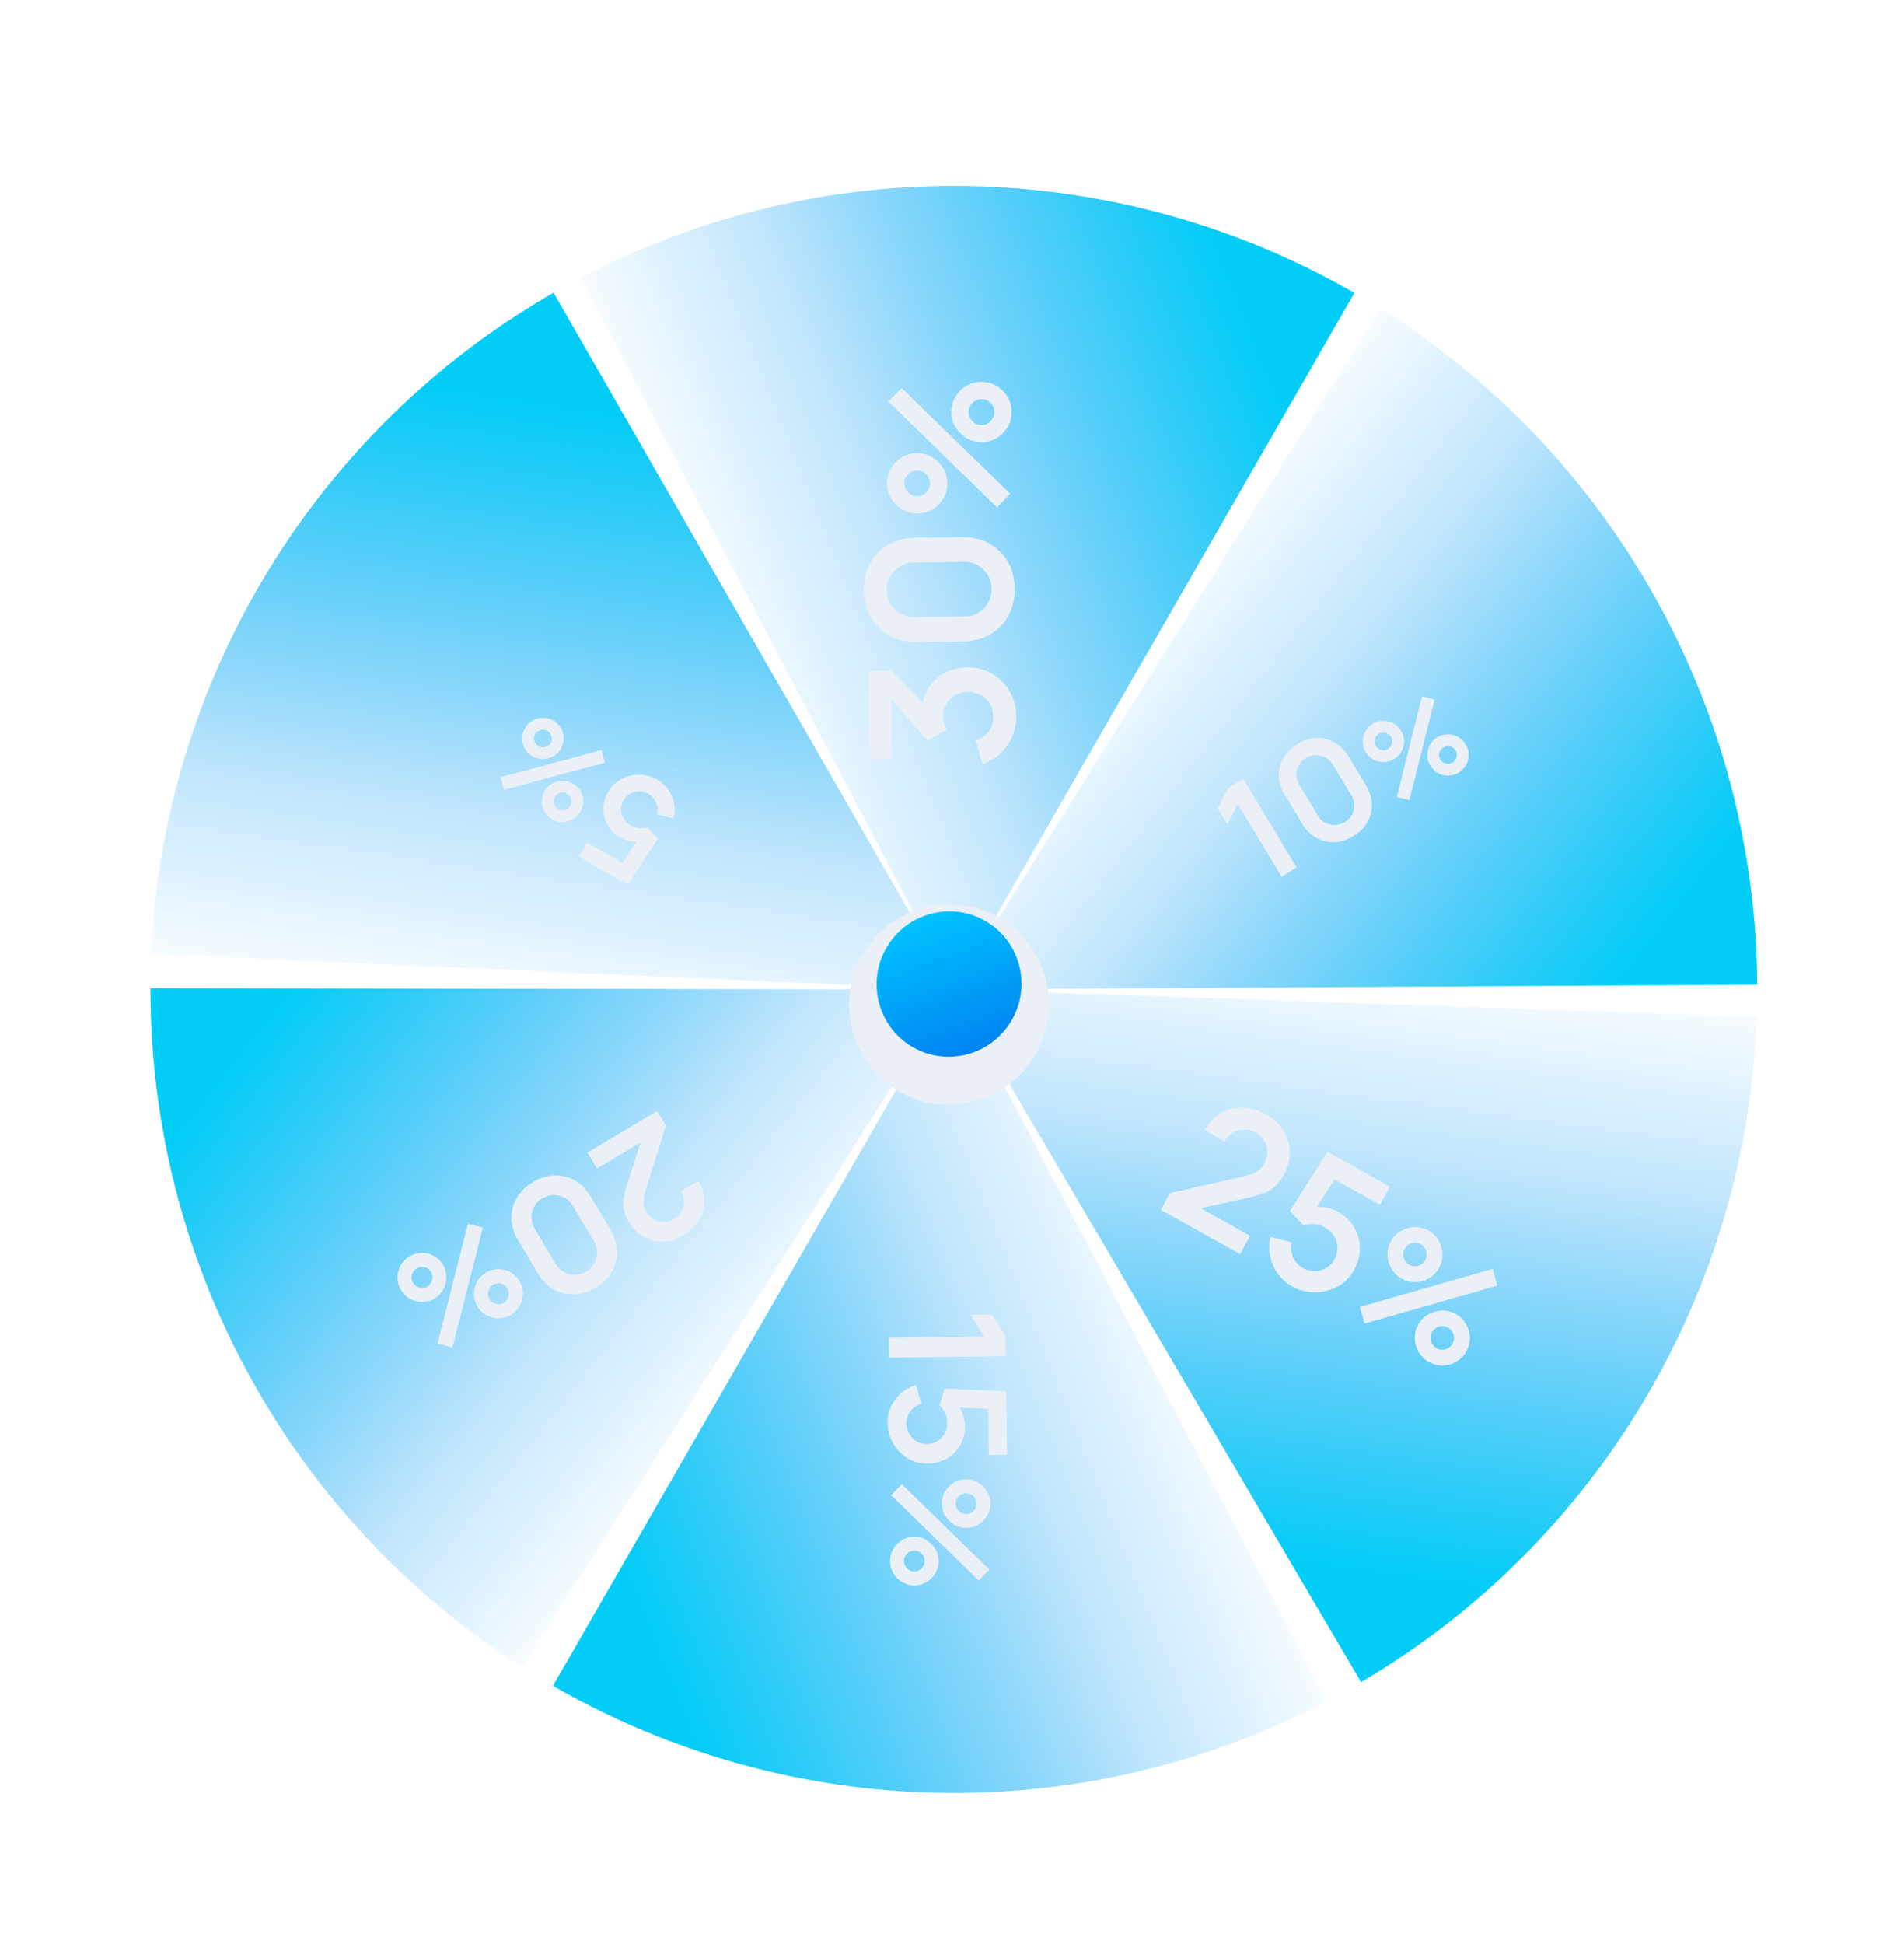 <svg width="240" height="245" viewBox="0 0 240 245" fill="none" xmlns="http://www.w3.org/2000/svg">
<g clip-path="url(#clip0_17_7989)">
<path d="M221.436 128.125C220.859 145.173 215.984 161.799 207.266 176.459C198.547 191.12 186.266 203.341 171.564 211.988L120.23 124.696L221.436 128.125Z" fill="url(#paint0_linear_17_7989)"/>
<path d="M173.983 38.866C188.439 47.92 200.374 60.479 208.68 75.378C216.986 90.276 221.394 107.031 221.495 124.089L120.233 124.691L173.983 38.866Z" fill="url(#paint1_linear_17_7989)"/>
<path d="M73.174 35.024C88.278 27.098 105.139 23.115 122.192 23.446C139.246 23.777 155.94 28.41 170.725 36.916L120.23 124.696L73.174 35.024Z" fill="url(#paint2_linear_17_7989)"/>
<path d="M19.065 120.249C19.814 103.208 24.855 86.632 33.721 72.059C42.586 57.487 54.989 45.39 69.778 36.891L120.231 124.695L19.065 120.249Z" fill="url(#paint3_linear_17_7989)"/>
<path d="M65.837 210.112C51.45 200.95 39.61 188.301 31.416 173.341C23.223 158.38 18.94 141.593 18.967 124.535L120.231 124.694L65.837 210.112Z" fill="url(#paint4_linear_17_7989)"/>
<path d="M167.25 214.387C152.143 222.307 135.28 226.282 118.227 225.945C101.173 225.607 84.481 220.967 69.7 212.455L120.232 124.696L167.25 214.387Z" fill="url(#paint5_linear_17_7989)"/>
<g filter="url(#filter0_d_17_7989)">
<path d="M125.603 112.863C131.725 116.144 134.013 123.796 130.712 129.954C127.412 136.113 119.774 138.445 113.652 135.163C107.529 131.882 105.242 124.23 108.542 118.072C111.842 111.913 119.48 109.581 125.603 112.863Z" fill="#EAF0F6"/>
</g>
<path d="M123.96 115.928C128.411 118.314 130.054 123.863 127.665 128.321C125.276 132.78 119.726 134.474 115.294 132.098C110.862 129.723 109.2 124.163 111.589 119.705C113.978 115.247 119.528 113.552 123.96 115.928Z" fill="url(#paint6_linear_17_7989)"/>
<g filter="url(#filter1_d_17_7989)">
<path d="M128.092 85.821C128.105 86.733 127.94 87.597 127.597 88.413C127.254 89.229 126.761 89.941 126.12 90.55C125.478 91.15 124.715 91.587 123.832 91.862L122.991 88.921C123.715 88.699 124.271 88.307 124.66 87.744C125.04 87.173 125.221 86.549 125.203 85.874C125.194 85.274 125.047 84.74 124.762 84.271C124.476 83.802 124.095 83.435 123.618 83.171C123.133 82.908 122.594 82.78 122.003 82.788C121.099 82.801 120.347 83.103 119.748 83.695C119.148 84.286 118.855 85.042 118.868 85.963C118.872 86.241 118.914 86.515 118.994 86.784C119.074 87.045 119.183 87.297 119.322 87.54L116.935 88.968L111.601 82.909L112.332 82.632L112.457 91.311L109.581 91.352L109.419 80.164L112.308 80.124L117.118 84.986L116.219 85.024C116.279 83.916 116.573 82.97 117.103 82.186C117.632 81.392 118.32 80.783 119.167 80.357C120.014 79.923 120.944 79.699 121.958 79.684C123.107 79.668 124.141 79.937 125.062 80.49C125.982 81.035 126.715 81.776 127.261 82.715C127.798 83.645 128.075 84.68 128.092 85.821ZM127.897 69.753C127.916 71.046 127.658 72.19 127.123 73.186C126.58 74.182 125.818 74.966 124.838 75.537C123.858 76.1 122.721 76.39 121.429 76.408L115.55 76.491C114.258 76.509 113.114 76.25 112.118 75.715C111.121 75.171 110.341 74.409 109.778 73.429C109.206 72.448 108.911 71.312 108.892 70.02C108.874 68.727 109.136 67.587 109.679 66.6C110.214 65.604 110.972 64.82 111.952 64.249C112.932 63.678 114.068 63.383 115.361 63.365L121.239 63.282C122.532 63.264 123.676 63.527 124.672 64.071C125.669 64.614 126.453 65.376 127.024 66.357C127.588 67.329 127.879 68.461 127.897 69.753ZM124.996 69.794C124.987 69.152 124.826 68.572 124.514 68.052C124.194 67.533 123.774 67.125 123.255 66.828C122.727 66.531 122.142 66.387 121.5 66.396L115.178 66.485C114.527 66.494 113.947 66.654 113.436 66.965C112.916 67.277 112.509 67.696 112.212 68.224C111.907 68.752 111.759 69.337 111.768 69.979C111.778 70.621 111.942 71.202 112.263 71.721C112.574 72.241 112.994 72.649 113.522 72.945C114.042 73.242 114.627 73.386 115.277 73.377L121.599 73.288C122.241 73.279 122.822 73.119 123.341 72.808C123.852 72.497 124.26 72.077 124.565 71.549C124.862 71.021 125.005 70.436 124.996 69.794ZM127.345 57.827L125.68 59.54L111.97 46.204L113.645 44.491L127.345 57.827ZM127.512 47.465C127.522 48.162 127.362 48.801 127.032 49.383C126.696 49.958 126.245 50.422 125.68 50.775C125.108 51.128 124.469 51.309 123.766 51.319C123.076 51.329 122.44 51.162 121.857 50.818C121.275 50.474 120.807 50.016 120.454 49.444C120.101 48.871 119.919 48.247 119.91 47.572C119.9 46.875 120.063 46.235 120.399 45.653C120.729 45.071 121.18 44.608 121.752 44.261C122.317 43.909 122.952 43.727 123.656 43.717C124.36 43.708 125.003 43.871 125.585 44.208C126.16 44.538 126.624 44.989 126.977 45.561C127.323 46.134 127.502 46.768 127.512 47.465ZM125.337 47.496C125.332 47.207 125.255 46.941 125.103 46.696C124.952 46.445 124.752 46.247 124.503 46.103C124.255 45.958 123.983 45.888 123.687 45.892C123.392 45.897 123.122 45.974 122.877 46.126C122.633 46.277 122.439 46.48 122.295 46.736C122.151 46.984 122.081 47.252 122.085 47.541C122.089 47.837 122.167 48.107 122.318 48.351C122.47 48.595 122.67 48.793 122.918 48.944C123.167 49.089 123.439 49.159 123.734 49.155C124.03 49.151 124.3 49.073 124.544 48.922C124.788 48.764 124.982 48.56 125.127 48.312C125.271 48.063 125.341 47.791 125.337 47.496ZM119.405 56.46C119.415 57.157 119.255 57.796 118.925 58.378C118.589 58.96 118.138 59.428 117.573 59.78C117.001 60.126 116.362 60.304 115.659 60.314C114.969 60.324 114.333 60.157 113.75 59.813C113.168 59.469 112.7 59.011 112.347 58.438C111.994 57.866 111.812 57.242 111.803 56.566C111.793 55.87 111.956 55.234 112.293 54.659C112.622 54.077 113.073 53.609 113.645 53.256C114.21 52.903 114.845 52.722 115.549 52.712C116.253 52.702 116.896 52.866 117.478 53.203C118.053 53.539 118.517 53.994 118.87 54.566C119.216 55.132 119.395 55.763 119.405 56.46ZM117.23 56.49C117.225 56.195 117.147 55.925 116.996 55.681C116.845 55.436 116.645 55.242 116.396 55.097C116.148 54.953 115.876 54.883 115.58 54.887C115.284 54.891 115.015 54.969 114.77 55.12C114.526 55.272 114.332 55.471 114.188 55.72C114.043 55.968 113.973 56.24 113.978 56.536C113.982 56.831 114.06 57.102 114.211 57.346C114.363 57.59 114.562 57.784 114.811 57.929C115.059 58.073 115.331 58.143 115.627 58.139C115.923 58.135 116.193 58.057 116.437 57.906C116.681 57.755 116.875 57.555 117.02 57.306C117.164 57.058 117.234 56.786 117.23 56.49Z" fill="#EAF0F6"/>
</g>
<g filter="url(#filter2_d_17_7989)">
<path d="M82.847 95.842C83.424 96.173 83.893 96.6 84.256 97.121C84.615 97.648 84.855 98.225 84.975 98.852C85.09 99.475 85.065 100.11 84.902 100.756L82.795 100.195C82.897 99.849 82.915 99.511 82.847 99.179C82.775 98.845 82.643 98.542 82.45 98.271C82.252 97.997 82.011 97.779 81.728 97.617C81.361 97.406 80.973 97.302 80.566 97.306C80.159 97.309 79.78 97.409 79.43 97.605C79.076 97.807 78.793 98.091 78.581 98.458C78.37 98.824 78.269 99.21 78.281 99.614C78.284 100.02 78.387 100.396 78.592 100.744C78.793 101.097 79.075 101.377 79.437 101.584C79.872 101.834 80.28 101.963 80.659 101.972C81.033 101.977 81.348 101.934 81.603 101.844L82.924 103.292L79.121 109.081L72.967 105.55L73.993 103.774L79.131 106.723L78.037 106.984L80.694 102.964L80.795 103.587C80.347 103.686 79.891 103.689 79.427 103.598C78.963 103.506 78.55 103.356 78.188 103.148C77.48 102.742 76.947 102.22 76.589 101.582C76.222 100.947 76.045 100.262 76.056 99.529C76.061 98.794 76.269 98.072 76.677 97.365C77.085 96.658 77.639 96.122 78.339 95.756C79.036 95.396 79.784 95.219 80.584 95.224C81.379 95.227 82.133 95.433 82.847 95.842ZM75.81 92.119L76.237 93.703L63.526 97.121L63.103 95.531L75.81 92.119ZM69.743 88.387C70.158 88.625 70.48 88.944 70.708 89.342C70.929 89.743 71.045 90.172 71.055 90.629C71.062 91.091 70.945 91.531 70.703 91.95C70.466 92.361 70.143 92.678 69.735 92.901C69.326 93.124 68.891 93.24 68.428 93.248C67.966 93.255 67.533 93.144 67.13 92.913C66.714 92.674 66.394 92.354 66.168 91.951C65.94 91.552 65.825 91.123 65.821 90.664C65.812 90.207 65.928 89.769 66.17 89.35C66.412 88.93 66.735 88.608 67.139 88.382C67.536 88.159 67.966 88.043 68.429 88.035C68.889 88.031 69.327 88.149 69.743 88.387ZM68.995 89.682C68.823 89.583 68.638 89.536 68.44 89.539C68.239 89.541 68.051 89.589 67.878 89.685C67.706 89.781 67.568 89.918 67.467 90.094C67.365 90.27 67.316 90.456 67.32 90.653C67.323 90.851 67.375 91.037 67.475 91.211C67.571 91.384 67.705 91.519 67.877 91.618C68.054 91.719 68.241 91.768 68.438 91.764C68.636 91.76 68.823 91.712 69 91.618C69.173 91.522 69.31 91.386 69.412 91.21C69.514 91.034 69.563 90.847 69.559 90.65C69.552 90.45 69.5 90.264 69.404 90.092C69.308 89.92 69.171 89.783 68.995 89.682ZM72.207 96.328C72.622 96.566 72.944 96.884 73.172 97.283C73.398 97.686 73.515 98.116 73.525 98.573C73.528 99.032 73.409 99.472 73.167 99.891C72.93 100.301 72.607 100.618 72.199 100.842C71.79 101.065 71.355 101.18 70.892 101.188C70.429 101.196 69.997 101.084 69.594 100.853C69.178 100.615 68.86 100.295 68.638 99.895C68.41 99.496 68.293 99.066 68.285 98.605C68.276 98.147 68.392 97.709 68.634 97.29C68.876 96.871 69.199 96.549 69.603 96.323C70.004 96.102 70.436 95.987 70.899 95.979C71.355 95.973 71.791 96.089 72.207 96.328ZM71.459 97.622C71.283 97.521 71.096 97.472 70.898 97.476C70.7 97.48 70.515 97.53 70.342 97.626C70.169 97.722 70.032 97.858 69.931 98.034C69.829 98.21 69.78 98.397 69.783 98.594C69.787 98.791 69.837 98.976 69.933 99.148C70.029 99.321 70.165 99.457 70.341 99.558C70.518 99.659 70.704 99.708 70.902 99.704C71.1 99.701 71.285 99.651 71.458 99.555C71.631 99.459 71.768 99.323 71.87 99.147C71.971 98.971 72.02 98.784 72.017 98.587C72.013 98.389 71.964 98.205 71.868 98.032C71.772 97.86 71.635 97.724 71.459 97.622Z" fill="#EAF0F6"/>
</g>
<g filter="url(#filter3_d_17_7989)">
<path d="M146.304 148.45L147.478 146.325L156.767 144.235C157.49 144.073 158.052 143.852 158.453 143.573C158.854 143.294 159.153 142.975 159.35 142.618C159.618 142.132 159.753 141.642 159.753 141.149C159.756 140.648 159.635 140.183 159.387 139.755C159.147 139.33 158.787 138.984 158.309 138.718C157.805 138.437 157.292 138.306 156.771 138.325C156.26 138.34 155.791 138.48 155.363 138.745C154.936 139.009 154.606 139.368 154.373 139.82L151.869 138.426C152.405 137.455 153.088 136.729 153.918 136.247C154.754 135.769 155.663 135.543 156.643 135.568C157.631 135.598 158.626 135.892 159.629 136.45C160.558 136.967 161.277 137.641 161.786 138.471C162.3 139.295 162.565 140.192 162.583 141.164C162.605 142.128 162.353 143.086 161.828 144.037C161.444 144.731 161.027 145.262 160.578 145.629C160.129 145.996 159.605 146.274 159.009 146.462C158.419 146.654 157.713 146.839 156.893 147.017L150.317 148.475L150.43 147.744L157.58 151.724L156.311 154.021L146.304 148.45ZM162.871 158.096C162.131 157.684 161.525 157.148 161.053 156.489C160.585 155.822 160.267 155.09 160.101 154.292C159.941 153.498 159.958 152.687 160.151 151.86L162.84 152.537C162.718 152.98 162.704 153.413 162.796 153.835C162.896 154.261 163.071 154.645 163.322 154.987C163.579 155.333 163.89 155.608 164.253 155.81C164.725 156.072 165.219 156.198 165.736 156.186C166.253 156.174 166.732 156.039 167.174 155.782C167.619 155.519 167.972 155.151 168.232 154.679C168.493 154.207 168.612 153.713 168.589 153.197C168.576 152.679 168.436 152.199 168.168 151.76C167.905 151.313 167.541 150.96 167.076 150.702C166.517 150.391 165.997 150.233 165.515 150.229C165.04 150.229 164.641 150.29 164.319 150.41L162.608 148.585L167.311 141.124L175.208 145.52L173.945 147.806L167.351 144.135L168.735 143.781L165.449 148.963L165.307 148.169C165.874 148.035 166.453 148.022 167.044 148.131C167.635 148.24 168.163 148.423 168.628 148.682C169.537 149.188 170.226 149.845 170.695 150.653C171.174 151.458 171.415 152.328 171.417 153.264C171.426 154.204 171.179 155.129 170.676 156.039C170.173 156.95 169.481 157.644 168.6 158.124C167.722 158.597 166.776 158.837 165.759 158.844C164.75 158.855 163.787 158.606 162.871 158.096ZM172.008 162.786L171.407 160.688L188.148 155.898L188.745 158.005L172.008 162.786ZM180.123 167.634C179.568 167.325 179.135 166.908 178.824 166.382C178.522 165.853 178.359 165.285 178.335 164.677C178.315 164.063 178.46 163.475 178.771 162.913C179.075 162.362 179.495 161.935 180.03 161.63C180.565 161.325 181.139 161.163 181.751 161.144C182.363 161.125 182.938 161.265 183.477 161.565C184.032 161.874 184.464 162.294 184.772 162.826C185.083 163.352 185.246 163.92 185.26 164.531C185.284 165.139 185.14 165.724 184.83 166.286C184.519 166.848 184.099 167.283 183.569 167.591C183.049 167.896 182.482 168.058 181.87 168.078C181.261 168.091 180.679 167.944 180.123 167.634ZM181.083 165.898C181.313 166.026 181.559 166.086 181.82 166.077C182.087 166.071 182.334 166.003 182.561 165.872C182.787 165.741 182.966 165.557 183.096 165.321C183.226 165.085 183.287 164.836 183.278 164.574C183.269 164.311 183.196 164.065 183.059 163.835C182.928 163.607 182.747 163.43 182.517 163.301C182.282 163.17 182.033 163.109 181.772 163.118C181.51 163.126 181.263 163.195 181.031 163.323C180.805 163.454 180.626 163.637 180.496 163.874C180.365 164.11 180.305 164.359 180.314 164.621C180.329 164.886 180.402 165.133 180.533 165.36C180.664 165.587 180.847 165.767 181.083 165.898ZM176.68 157.119C176.124 156.81 175.691 156.393 175.38 155.867C175.072 155.335 174.907 154.766 174.883 154.157C174.869 153.547 175.016 152.96 175.327 152.398C175.631 151.848 176.051 151.42 176.586 151.115C177.121 150.81 177.695 150.648 178.307 150.629C178.919 150.61 179.495 150.75 180.033 151.05C180.589 151.359 181.017 151.778 181.32 152.306C181.631 152.832 181.796 153.402 181.816 154.016C181.84 154.624 181.696 155.209 181.386 155.771C181.075 156.333 180.655 156.768 180.126 157.076C179.599 157.378 179.03 157.539 178.418 157.558C177.814 157.575 177.235 157.429 176.68 157.119ZM177.639 155.383C177.875 155.514 178.123 155.575 178.385 155.567C178.646 155.558 178.89 155.488 179.117 155.357C179.343 155.226 179.522 155.042 179.652 154.806C179.783 154.57 179.843 154.321 179.834 154.059C179.825 153.796 179.755 153.552 179.624 153.324C179.493 153.097 179.309 152.918 179.074 152.787C178.838 152.655 178.589 152.594 178.328 152.603C178.066 152.612 177.822 152.681 177.596 152.813C177.369 152.944 177.191 153.127 177.06 153.363C176.93 153.599 176.869 153.848 176.879 154.111C176.888 154.373 176.958 154.618 177.089 154.845C177.22 155.072 177.403 155.252 177.639 155.383Z" fill="#EAF0F6"/>
</g>
<g filter="url(#filter4_d_17_7989)">
<path d="M82.834 136.412L83.941 138.275L81.38 146.405C81.18 147.037 81.098 147.571 81.133 148.007C81.168 148.443 81.278 148.817 81.465 149.131C81.718 149.557 82.034 149.88 82.414 150.102C82.798 150.33 83.21 150.444 83.651 150.445C84.085 150.449 84.513 150.326 84.932 150.076C85.375 149.811 85.706 149.473 85.925 149.061C86.142 148.659 86.245 148.233 86.234 147.783C86.222 147.333 86.094 146.917 85.851 146.533L88.047 145.221C88.553 146.072 88.805 146.927 88.804 147.786C88.796 148.648 88.562 149.452 88.103 150.2C87.637 150.951 86.964 151.59 86.085 152.115C85.27 152.602 84.429 152.857 83.561 152.878C82.697 152.906 81.888 152.709 81.132 152.287C80.381 151.87 79.757 151.245 79.261 150.412C78.899 149.803 78.678 149.242 78.597 148.729C78.516 148.217 78.538 147.687 78.661 147.14C78.778 146.598 78.952 145.969 79.183 145.253L81.013 139.508L81.524 139.924L75.254 143.671L74.057 141.658L82.834 136.412ZM67.171 145.389C68.074 144.849 68.986 144.565 69.905 144.536C70.828 144.514 71.69 144.732 72.491 145.191C73.286 145.653 73.952 146.336 74.49 147.241L76.937 151.356C77.475 152.261 77.758 153.174 77.785 154.095C77.807 155.02 77.587 155.88 77.124 156.678C76.665 157.481 75.984 158.152 75.081 158.692C74.178 159.232 73.267 159.512 72.35 159.531C71.431 159.56 70.571 159.344 69.77 158.886C68.969 158.427 68.299 157.745 67.762 156.84L65.315 152.725C64.777 151.821 64.497 150.906 64.475 149.981C64.454 149.057 64.672 148.193 65.131 147.39C65.588 146.596 66.267 145.929 67.171 145.389ZM68.379 147.42C67.93 147.688 67.586 148.038 67.346 148.47C67.11 148.908 66.993 149.37 66.995 149.858C67 150.351 67.137 150.823 67.404 151.272L70.035 155.698C70.306 156.153 70.655 156.498 71.082 156.731C71.512 156.971 71.974 157.087 72.466 157.081C72.963 157.081 73.435 156.947 73.884 156.679C74.333 156.411 74.675 156.058 74.911 155.62C75.15 155.189 75.268 154.726 75.262 154.233C75.26 153.745 75.124 153.273 74.853 152.818L72.222 148.393C71.955 147.943 71.606 147.599 71.175 147.359C70.748 147.126 70.287 147.009 69.79 147.009C69.298 147.015 68.827 147.152 68.379 147.42ZM58.988 150.64L60.872 151.117L57.043 166.228L55.154 165.744L58.988 150.64ZM51.616 154.746C52.103 154.455 52.619 154.307 53.163 154.303C53.705 154.306 54.215 154.435 54.694 154.69C55.175 154.95 55.562 155.326 55.855 155.819C56.142 156.302 56.283 156.819 56.277 157.37C56.271 157.921 56.139 158.438 55.879 158.92C55.619 159.403 55.253 159.785 54.78 160.068C54.293 160.359 53.776 160.504 53.229 160.504C52.685 160.509 52.175 160.379 51.698 160.117C51.22 159.862 50.834 159.488 50.541 158.995C50.248 158.502 50.102 157.982 50.103 157.434C50.102 156.894 50.231 156.382 50.491 155.9C50.754 155.422 51.129 155.037 51.616 154.746ZM52.522 156.269C52.32 156.389 52.163 156.553 52.053 156.759C51.937 156.969 51.879 157.19 51.878 157.425C51.877 157.659 51.939 157.879 52.062 158.086C52.185 158.293 52.349 158.452 52.555 158.563C52.761 158.673 52.983 158.728 53.222 158.725C53.456 158.726 53.673 158.666 53.875 158.545C54.082 158.422 54.24 158.257 54.351 158.05C54.462 157.844 54.52 157.622 54.526 157.385C54.526 157.151 54.465 156.93 54.342 156.723C54.219 156.516 54.055 156.357 53.849 156.247C53.638 156.139 53.416 156.085 53.182 156.084C52.948 156.084 52.728 156.145 52.522 156.269ZM61.251 156.801C61.738 156.51 62.254 156.362 62.798 156.357C63.345 156.358 63.858 156.485 64.336 156.74C64.812 157.003 65.197 157.381 65.49 157.874C65.777 158.356 65.918 158.873 65.912 159.424C65.906 159.976 65.773 160.492 65.513 160.975C65.254 161.458 64.887 161.84 64.415 162.122C63.928 162.413 63.413 162.557 62.871 162.554C62.327 162.559 61.814 162.431 61.333 162.171C60.855 161.916 60.469 161.542 60.176 161.05C59.883 160.557 59.737 160.037 59.738 159.489C59.742 158.945 59.873 158.432 60.133 157.95C60.391 157.475 60.764 157.092 61.251 156.801ZM62.156 158.324C61.95 158.447 61.791 158.612 61.68 158.818C61.569 159.025 61.514 159.245 61.513 159.479C61.512 159.714 61.573 159.934 61.696 160.141C61.819 160.348 61.984 160.507 62.19 160.617C62.396 160.728 62.615 160.784 62.849 160.784C63.083 160.785 63.303 160.723 63.51 160.6C63.716 160.476 63.875 160.311 63.986 160.105C64.096 159.899 64.152 159.678 64.153 159.444C64.154 159.21 64.093 158.989 63.97 158.782C63.846 158.575 63.682 158.417 63.476 158.306C63.27 158.195 63.05 158.14 62.817 158.139C62.583 158.139 62.363 158.2 62.156 158.324Z" fill="#EAF0F6"/>
</g>
<g filter="url(#filter5_d_17_7989)">
<path d="M112.039 165.042L124.058 164.883L122.333 162.148L125.049 162.112L126.743 164.847L126.78 167.359L112.076 167.554L112.039 165.042ZM111.889 175.808C111.878 175.059 112.021 174.36 112.318 173.709C112.622 173.058 113.042 172.494 113.58 172.017C114.118 171.547 114.746 171.205 115.465 170.991L116.132 173.352C115.739 173.452 115.401 173.631 115.119 173.886C114.837 174.149 114.62 174.451 114.468 174.794C114.316 175.143 114.243 175.501 114.249 175.869C114.256 176.345 114.378 176.779 114.615 177.171C114.852 177.563 115.166 177.872 115.558 178.098C115.956 178.324 116.393 178.434 116.87 178.428C117.346 178.422 117.777 178.297 118.161 178.054C118.553 177.817 118.858 177.5 119.077 177.102C119.303 176.704 119.412 176.27 119.405 175.8C119.397 175.235 119.288 174.767 119.079 174.395C118.869 174.03 118.647 173.751 118.413 173.557L119.056 171.444L126.844 171.79L126.959 179.775L124.651 179.806L124.555 173.138L125.436 174.045L120.02 173.791L120.564 173.334C120.917 173.711 121.182 174.15 121.36 174.651C121.537 175.153 121.629 175.638 121.636 176.108C121.649 177.027 121.45 177.843 121.038 178.557C120.633 179.277 120.073 179.843 119.357 180.254C118.642 180.672 117.824 180.887 116.905 180.899C115.986 180.911 115.149 180.684 114.393 180.218C113.644 179.751 113.043 179.129 112.589 178.352C112.136 177.582 111.902 176.734 111.889 175.808ZM112.326 184.874L113.668 183.494L124.717 194.25L123.367 195.629L112.326 184.874ZM112.191 193.224C112.183 192.663 112.312 192.147 112.578 191.679C112.849 191.216 113.212 190.842 113.668 190.558C114.129 190.274 114.643 190.128 115.211 190.12C115.766 190.113 116.279 190.248 116.748 190.525C117.218 190.803 117.595 191.172 117.879 191.634C118.164 192.095 118.31 192.598 118.318 193.143C118.326 193.705 118.195 194.22 117.923 194.689C117.658 195.157 117.294 195.531 116.833 195.809C116.378 196.094 115.866 196.239 115.299 196.247C114.732 196.254 114.214 196.122 113.744 195.85C113.281 195.584 112.907 195.22 112.622 194.759C112.343 194.297 112.2 193.786 112.191 193.224ZM113.944 193.201C113.948 193.434 114.01 193.648 114.132 193.845C114.255 194.048 114.416 194.208 114.616 194.324C114.816 194.441 115.035 194.497 115.274 194.494C115.512 194.491 115.73 194.428 115.926 194.307C116.123 194.185 116.28 194.021 116.396 193.815C116.512 193.615 116.569 193.399 116.565 193.166C116.562 192.928 116.499 192.71 116.377 192.513C116.255 192.316 116.094 192.157 115.894 192.035C115.693 191.918 115.474 191.862 115.236 191.865C114.997 191.868 114.78 191.93 114.583 192.052C114.386 192.18 114.23 192.343 114.114 192.543C113.997 192.744 113.941 192.963 113.944 193.201ZM118.725 185.98C118.717 185.419 118.846 184.903 119.111 184.435C119.383 183.966 119.746 183.589 120.201 183.305C120.663 183.027 121.177 182.884 121.744 182.876C122.3 182.869 122.813 183.004 123.282 183.281C123.751 183.559 124.128 183.928 124.413 184.39C124.698 184.851 124.844 185.354 124.852 185.899C124.86 186.46 124.728 186.973 124.457 187.436C124.191 187.905 123.828 188.281 123.367 188.565C122.911 188.849 122.4 188.995 121.833 189.003C121.265 189.01 120.747 188.878 120.278 188.606C119.815 188.334 119.44 187.968 119.156 187.506C118.877 187.05 118.733 186.542 118.725 185.98ZM120.478 185.957C120.482 186.195 120.544 186.413 120.666 186.61C120.788 186.807 120.949 186.963 121.15 187.08C121.35 187.196 121.569 187.253 121.807 187.25C122.046 187.247 122.263 187.184 122.46 187.062C122.657 186.941 122.813 186.78 122.93 186.58C123.046 186.38 123.102 186.16 123.099 185.922C123.095 185.684 123.033 185.466 122.911 185.269C122.789 185.072 122.628 184.916 122.427 184.799C122.227 184.683 122.008 184.626 121.77 184.629C121.531 184.632 121.314 184.695 121.117 184.816C120.92 184.938 120.764 185.099 120.647 185.299C120.531 185.499 120.475 185.719 120.478 185.957Z" fill="#EAF0F6"/>
</g>
<g filter="url(#filter6_d_17_7989)">
<path d="M161.533 108.059L156.035 98.937L154.709 101.469L153.466 99.408L154.807 96.899L156.717 95.757L163.444 106.917L161.533 108.059ZM170.566 102.976C169.774 103.449 168.974 103.699 168.166 103.726C167.354 103.747 166.596 103.557 165.889 103.157C165.189 102.754 164.6 102.157 164.123 101.366L161.956 97.77C161.479 96.98 161.227 96.182 161.2 95.376C161.177 94.567 161.367 93.814 161.771 93.116C162.171 92.413 162.767 91.825 163.56 91.351C164.352 90.878 165.151 90.632 165.957 90.614C166.765 90.588 167.523 90.775 168.229 91.175C168.935 91.575 169.526 92.17 170.003 92.961L172.17 96.557C172.647 97.347 172.896 98.147 172.919 98.956C172.941 99.764 172.752 100.52 172.352 101.223C171.954 101.918 171.359 102.502 170.566 102.976ZM169.497 101.201C169.89 100.966 170.191 100.659 170.4 100.282C170.606 99.898 170.707 99.494 170.704 99.067C170.697 98.635 170.575 98.223 170.339 97.831L168.008 93.963C167.768 93.566 167.46 93.265 167.084 93.061C166.704 92.852 166.298 92.751 165.865 92.757C165.428 92.757 165.013 92.875 164.62 93.111C164.226 93.346 163.927 93.655 163.721 94.038C163.512 94.416 163.411 94.82 163.418 95.252C163.421 95.679 163.543 96.091 163.783 96.489L166.114 100.356C166.35 100.749 166.658 101.049 167.038 101.258C167.414 101.462 167.82 101.564 168.257 101.563C168.69 101.557 169.103 101.436 169.497 101.201ZM177.653 98.424L176.061 98.026L179.237 85.333L180.833 85.737L177.653 98.424ZM183.861 94.967C183.45 95.212 183.016 95.337 182.556 95.341C182.099 95.339 181.668 95.232 181.263 95.018C180.856 94.801 180.527 94.485 180.278 94.072C180.034 93.667 179.913 93.233 179.916 92.77C179.919 92.308 180.029 91.873 180.247 91.468C180.465 91.062 180.772 90.741 181.17 90.503C181.58 90.258 182.016 90.135 182.478 90.135C182.937 90.13 183.368 90.238 183.771 90.458C184.176 90.671 184.503 90.984 184.752 91.398C185.001 91.811 185.126 92.248 185.128 92.708C185.131 93.162 185.023 93.591 184.806 93.997C184.586 94.398 184.271 94.722 183.861 94.967ZM183.091 93.69C183.261 93.588 183.392 93.451 183.484 93.277C183.581 93.101 183.63 92.915 183.629 92.718C183.629 92.522 183.577 92.337 183.472 92.163C183.367 91.989 183.228 91.856 183.054 91.763C182.88 91.671 182.692 91.626 182.49 91.628C182.293 91.628 182.11 91.679 181.94 91.78C181.766 91.884 181.632 92.023 181.54 92.196C181.447 92.37 181.399 92.556 181.395 92.755C181.395 92.952 181.447 93.137 181.552 93.311C181.657 93.484 181.796 93.617 181.97 93.71C182.149 93.8 182.336 93.845 182.534 93.845C182.731 93.846 182.917 93.794 183.091 93.69ZM175.72 93.254C175.31 93.499 174.875 93.624 174.416 93.629C173.954 93.629 173.521 93.523 173.116 93.309C172.713 93.089 172.387 92.773 172.138 92.359C171.894 91.954 171.773 91.52 171.776 91.058C171.779 90.595 171.889 90.161 172.106 89.755C172.324 89.35 172.632 89.028 173.029 88.79C173.439 88.545 173.873 88.424 174.331 88.426C174.79 88.421 175.223 88.528 175.631 88.745C176.036 88.959 176.362 89.272 176.612 89.685C176.861 90.099 176.986 90.535 176.987 90.996C176.986 91.452 176.877 91.883 176.659 92.288C176.443 92.687 176.13 93.009 175.72 93.254ZM174.95 91.977C175.124 91.873 175.257 91.734 175.35 91.561C175.443 91.388 175.489 91.203 175.489 91.006C175.489 90.809 175.436 90.624 175.332 90.451C175.227 90.277 175.088 90.144 174.913 90.051C174.739 89.958 174.553 89.912 174.356 89.912C174.159 89.912 173.973 89.964 173.799 90.068C173.625 90.172 173.492 90.31 173.399 90.484C173.307 90.657 173.26 90.842 173.261 91.039C173.261 91.236 173.313 91.421 173.418 91.594C173.522 91.768 173.662 91.901 173.836 91.994C174.01 92.086 174.196 92.133 174.393 92.133C174.591 92.133 174.776 92.081 174.95 91.977Z" fill="#EAF0F6"/>
</g>
</g>
<defs>
<filter id="filter0_d_17_7989" x="98.005" y="104.929" width="43.244" height="43.327" filterUnits="userSpaceOnUse" color-interpolation-filters="sRGB">
<feFlood flood-opacity="0" result="BackgroundImageFix"/>
<feColorMatrix in="SourceAlpha" type="matrix" values="0 0 0 0 0 0 0 0 0 0 0 0 0 0 0 0 0 0 127 0" result="hardAlpha"/>
<feOffset dy="2.579"/>
<feGaussianBlur stdDeviation="4.513"/>
<feComposite in2="hardAlpha" operator="out"/>
<feColorMatrix type="matrix" values="0 0 0 0 0 0 0 0 0 0.917 0 0 0 0 1 0 0 0 1 0"/>
<feBlend mode="normal" in2="BackgroundImageFix" result="effect1_dropShadow_17_7989"/>
<feBlend mode="normal" in="SourceGraphic" in2="effect1_dropShadow_17_7989" result="shape"/>
</filter>
<filter id="filter1_d_17_7989" x="93.097" y="32.65" width="50.538" height="79.24" filterUnits="userSpaceOnUse" color-interpolation-filters="sRGB">
<feFlood flood-opacity="0" result="BackgroundImageFix"/>
<feColorMatrix in="SourceAlpha" type="matrix" values="0 0 0 0 0 0 0 0 0 0 0 0 0 0 0 0 0 0 127 0" result="hardAlpha"/>
<feOffset dy="4.405"/>
<feGaussianBlur stdDeviation="7.709"/>
<feComposite in2="hardAlpha" operator="out"/>
<feColorMatrix type="matrix" values="0 0 0 0 0 0 0 0 0 0.917 0 0 0 0 1 0 0 0 1 0"/>
<feBlend mode="normal" in2="BackgroundImageFix" result="effect1_dropShadow_17_7989"/>
<feBlend mode="normal" in="SourceGraphic" in2="effect1_dropShadow_17_7989" result="shape"/>
</filter>
<filter id="filter2_d_17_7989" x="52.368" y="80.991" width="42.621" height="39.397" filterUnits="userSpaceOnUse" color-interpolation-filters="sRGB">
<feFlood flood-opacity="0" result="BackgroundImageFix"/>
<feColorMatrix in="SourceAlpha" type="matrix" values="0 0 0 0 0 0 0 0 0 0 0 0 0 0 0 0 0 0 127 0" result="hardAlpha"/>
<feOffset dy="2.419"/>
<feGaussianBlur stdDeviation="4.234"/>
<feComposite in2="hardAlpha" operator="out"/>
<feColorMatrix type="matrix" values="0 0 0 0 0 0 0 0 0 0.917 0 0 0 0 1 0 0 0 1 0"/>
<feBlend mode="normal" in2="BackgroundImageFix" result="effect1_dropShadow_17_7989"/>
<feBlend mode="normal" in="SourceGraphic" in2="effect1_dropShadow_17_7989" result="shape"/>
</filter>
<filter id="filter3_d_17_7989" x="132.062" y="123.555" width="73.511" height="63.898" filterUnits="userSpaceOnUse" color-interpolation-filters="sRGB">
<feFlood flood-opacity="0" result="BackgroundImageFix"/>
<feColorMatrix in="SourceAlpha" type="matrix" values="0 0 0 0 0 0 0 0 0 0 0 0 0 0 0 0 0 0 127 0" result="hardAlpha"/>
<feOffset dy="4.018"/>
<feGaussianBlur stdDeviation="7.032"/>
<feComposite in2="hardAlpha" operator="out"/>
<feColorMatrix type="matrix" values="0 0 0 0 0 0 0 0 0 0.917 0 0 0 0 1 0 0 0 1 0"/>
<feBlend mode="normal" in2="BackgroundImageFix" result="effect1_dropShadow_17_7989"/>
<feBlend mode="normal" in="SourceGraphic" in2="effect1_dropShadow_17_7989" result="shape"/>
</filter>
<filter id="filter4_d_17_7989" x="36.378" y="127.16" width="66.751" height="58.575" filterUnits="userSpaceOnUse" color-interpolation-filters="sRGB">
<feFlood flood-opacity="0" result="BackgroundImageFix"/>
<feColorMatrix in="SourceAlpha" type="matrix" values="0 0 0 0 0 0 0 0 0 0 0 0 0 0 0 0 0 0 127 0" result="hardAlpha"/>
<feOffset dy="3.587"/>
<feGaussianBlur stdDeviation="6.278"/>
<feComposite in2="hardAlpha" operator="out"/>
<feColorMatrix type="matrix" values="0 0 0 0 0 0 0 0 0 0.917 0 0 0 0 1 0 0 0 1 0"/>
<feBlend mode="normal" in2="BackgroundImageFix" result="effect1_dropShadow_17_7989"/>
<feBlend mode="normal" in="SourceGraphic" in2="effect1_dropShadow_17_7989" result="shape"/>
</filter>
<filter id="filter5_d_17_7989" x="99.267" y="153.215" width="40.354" height="59.05" filterUnits="userSpaceOnUse" color-interpolation-filters="sRGB">
<feFlood flood-opacity="0" result="BackgroundImageFix"/>
<feColorMatrix in="SourceAlpha" type="matrix" values="0 0 0 0 0 0 0 0 0 0 0 0 0 0 0 0 0 0 127 0" result="hardAlpha"/>
<feOffset dy="3.55"/>
<feGaussianBlur stdDeviation="6.213"/>
<feComposite in2="hardAlpha" operator="out"/>
<feColorMatrix type="matrix" values="0 0 0 0 0 0 0 0 0 0.917 0 0 0 0 1 0 0 0 1 0"/>
<feBlend mode="normal" in2="BackgroundImageFix" result="effect1_dropShadow_17_7989"/>
<feBlend mode="normal" in="SourceGraphic" in2="effect1_dropShadow_17_7989" result="shape"/>
</filter>
<filter id="filter6_d_17_7989" x="144.125" y="76.019" width="50.446" height="44.384" filterUnits="userSpaceOnUse" color-interpolation-filters="sRGB">
<feFlood flood-opacity="0" result="BackgroundImageFix"/>
<feColorMatrix in="SourceAlpha" type="matrix" values="0 0 0 0 0 0 0 0 0 0 0 0 0 0 0 0 0 0 127 0" result="hardAlpha"/>
<feOffset dy="2.413"/>
<feGaussianBlur stdDeviation="4.223"/>
<feComposite in2="hardAlpha" operator="out"/>
<feColorMatrix type="matrix" values="0 0 0 0 0 0 0 0 0 0.917 0 0 0 0 1 0 0 0 1 0"/>
<feBlend mode="normal" in2="BackgroundImageFix" result="effect1_dropShadow_17_7989"/>
<feBlend mode="normal" in="SourceGraphic" in2="effect1_dropShadow_17_7989" result="shape"/>
</filter>
<linearGradient id="paint0_linear_17_7989" x1="167.277" y1="197.789" x2="178.038" y2="118.659" gradientUnits="userSpaceOnUse">
<stop stop-color="#01CDF6"/>
<stop offset="0.656" stop-color="#0199F6" stop-opacity="0.249"/>
<stop offset="1" stop-color="#0199F6" stop-opacity="0"/>
</linearGradient>
<linearGradient id="paint1_linear_17_7989" x1="207.063" y1="120.672" x2="144.017" y2="71.659" gradientUnits="userSpaceOnUse">
<stop stop-color="#01CDF6"/>
<stop offset="0.656" stop-color="#0199F6" stop-opacity="0.249"/>
<stop offset="1" stop-color="#0199F6" stop-opacity="0"/>
</linearGradient>
<linearGradient id="paint2_linear_17_7989" x1="160.502" y1="47.662" x2="86.402" y2="77.427" gradientUnits="userSpaceOnUse">
<stop stop-color="#01CDF6"/>
<stop offset="0.656" stop-color="#0199F6" stop-opacity="0.249"/>
<stop offset="1" stop-color="#0199F6" stop-opacity="0"/>
</linearGradient>
<linearGradient id="paint3_linear_17_7989" x1="73.922" y1="51.133" x2="62.365" y2="130.151" gradientUnits="userSpaceOnUse">
<stop stop-color="#01CDF6"/>
<stop offset="0.656" stop-color="#0199F6" stop-opacity="0.249"/>
<stop offset="1" stop-color="#0199F6" stop-opacity="0"/>
</linearGradient>
<linearGradient id="paint4_linear_17_7989" x1="33.374" y1="128.06" x2="96.049" y2="177.545" gradientUnits="userSpaceOnUse">
<stop stop-color="#01CDF6"/>
<stop offset="0.656" stop-color="#0199F6" stop-opacity="0.249"/>
<stop offset="1" stop-color="#0199F6" stop-opacity="0"/>
</linearGradient>
<linearGradient id="paint5_linear_17_7989" x1="79.927" y1="201.713" x2="154.04" y2="171.978" gradientUnits="userSpaceOnUse">
<stop stop-color="#01CDF6"/>
<stop offset="0.656" stop-color="#0199F6" stop-opacity="0.249"/>
<stop offset="1" stop-color="#0199F6" stop-opacity="0"/>
</linearGradient>
<linearGradient id="paint6_linear_17_7989" x1="112.766" y1="140.329" x2="104.811" y2="118.859" gradientUnits="userSpaceOnUse">
<stop stop-color="#0077EF"/>
<stop offset="1" stop-color="#00C6FF"/>
</linearGradient>
<clipPath id="clip0_17_7989">
<rect width="240" height="245" fill="white"/>
</clipPath>
</defs>
</svg>
